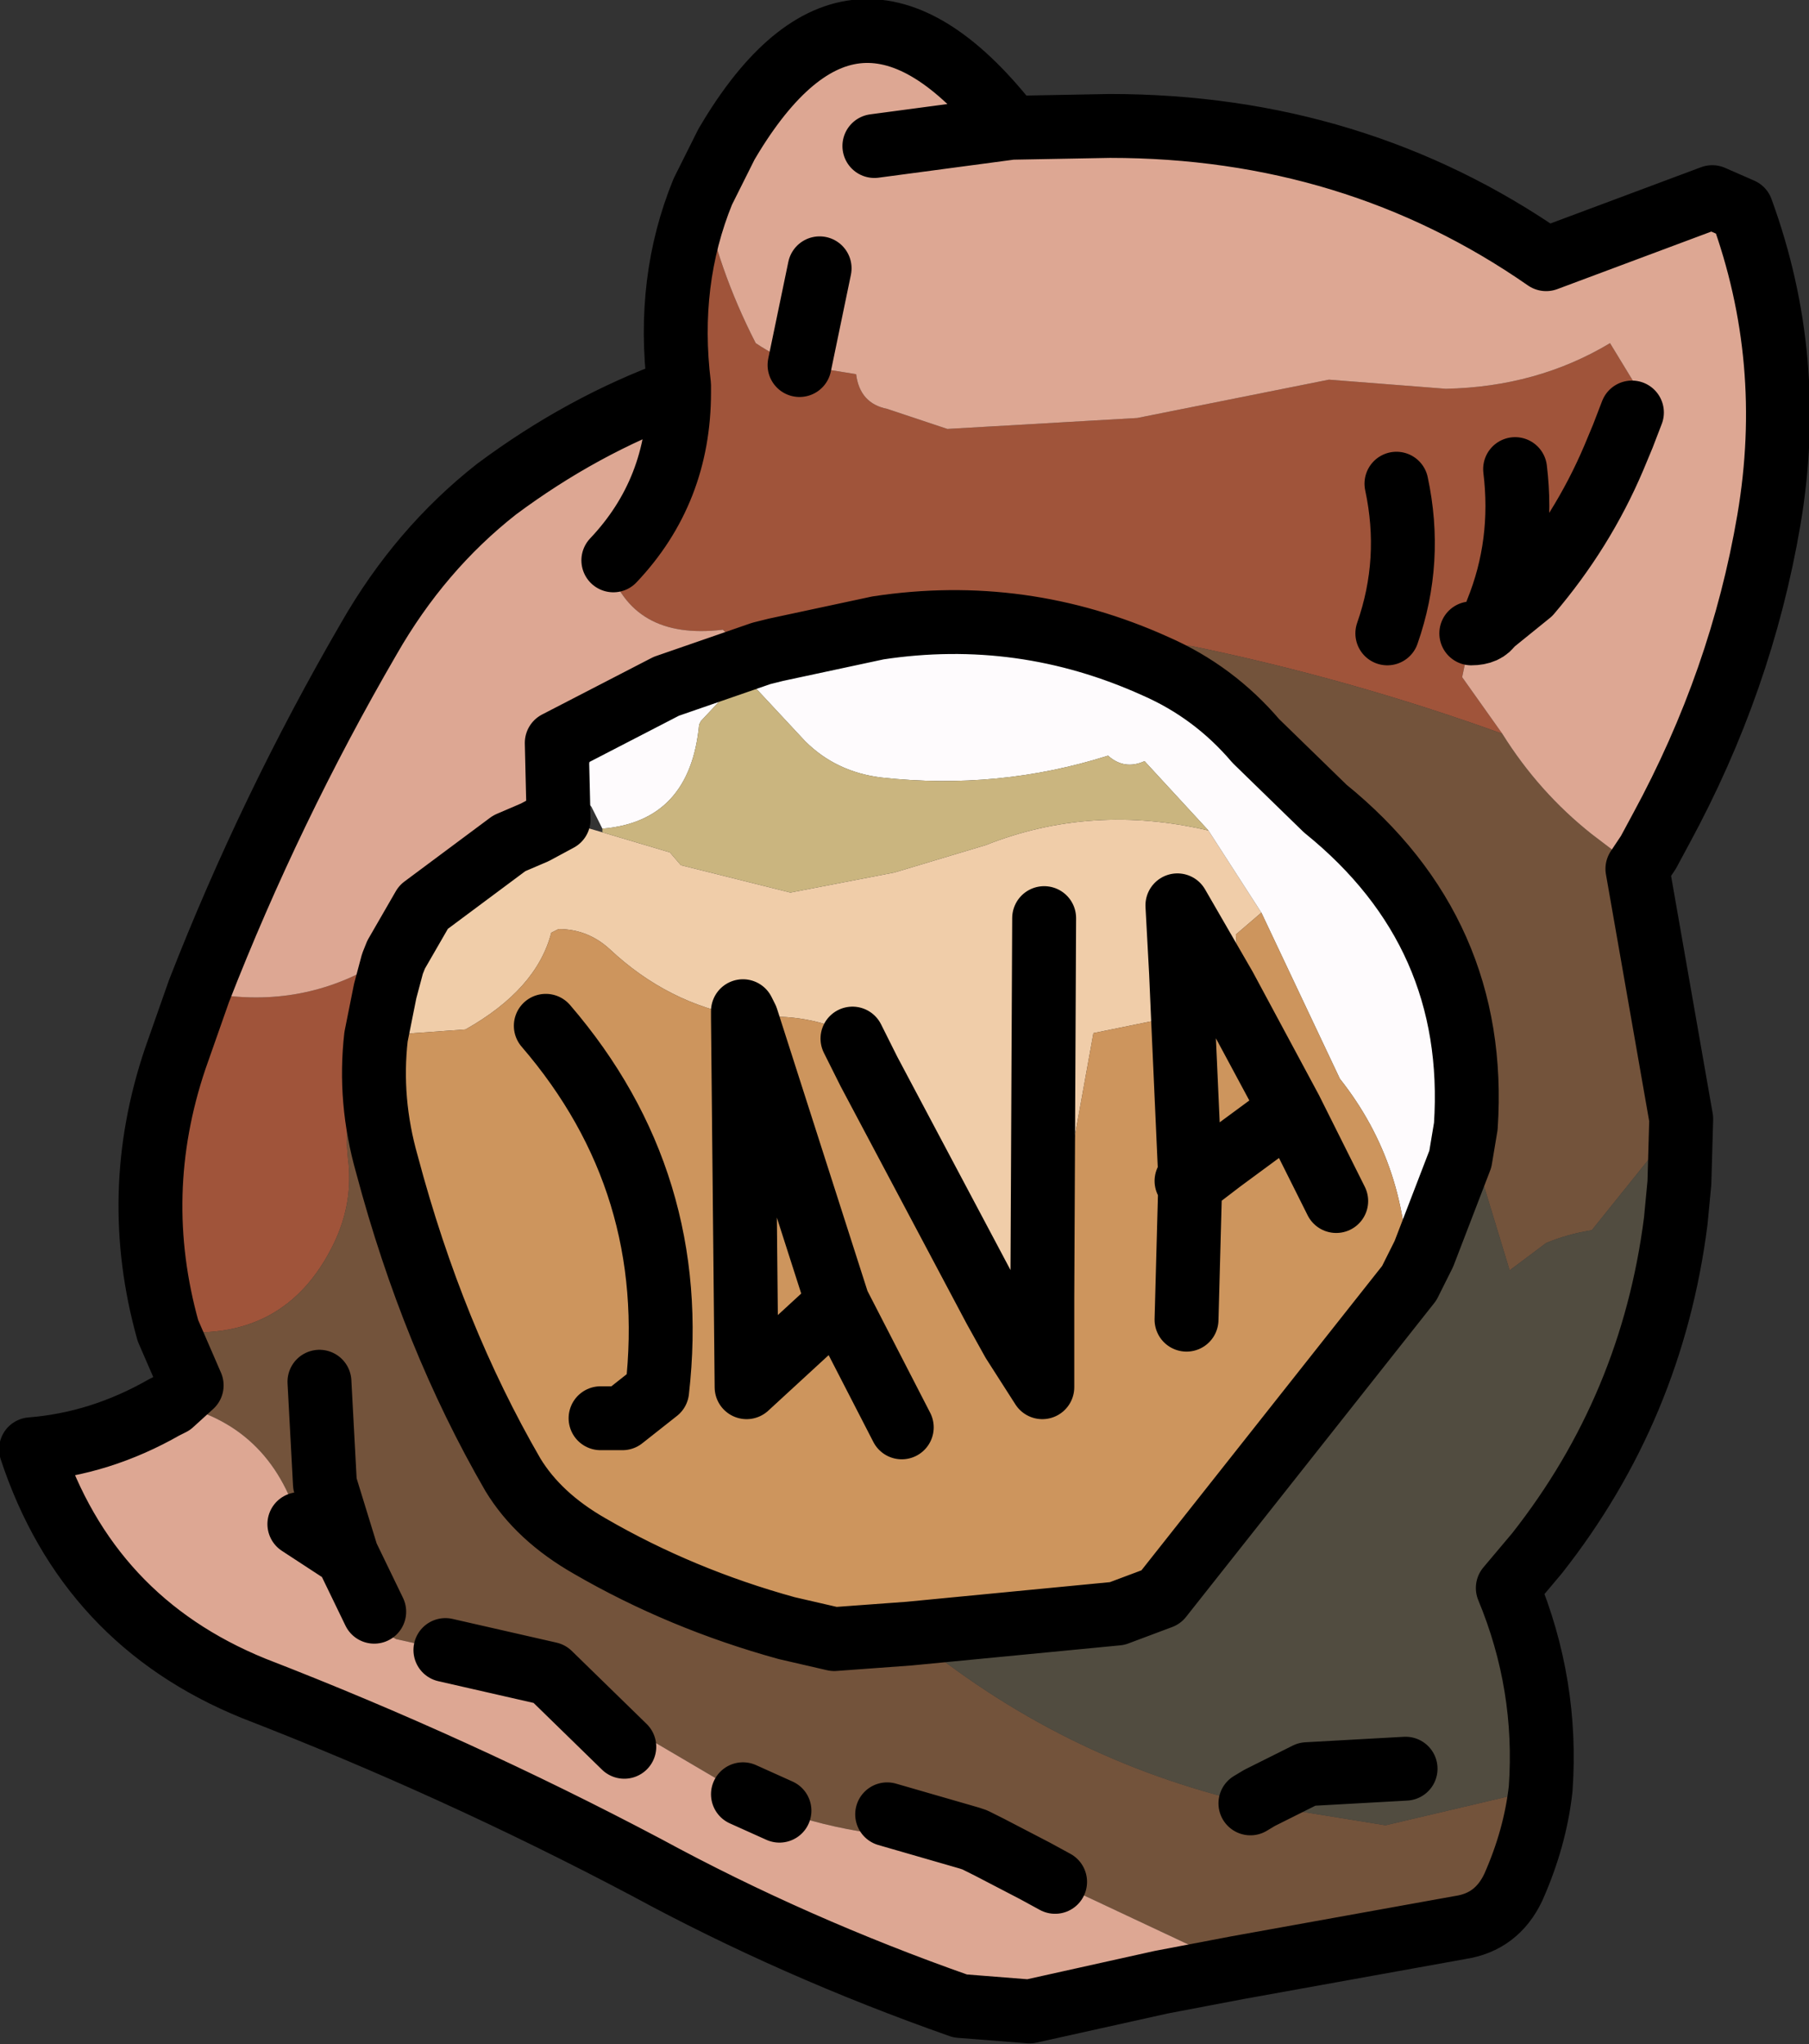 <?xml version="1.0" encoding="UTF-8" standalone="no"?>
<svg xmlns:ffdec="https://www.free-decompiler.com/flash" xmlns:xlink="http://www.w3.org/1999/xlink" ffdec:objectType="shape" height="56.0px" width="49.55px" xmlns="http://www.w3.org/2000/svg">
  <rect width="100%" height="100%" fill="#333333" stroke="none"/>
  <g transform="matrix(1.0, 0.0, 0.0, 1.0, 24.75, 28.0)">
    <path d="M17.15 -11.75 L16.1 -10.9 Q15.95 -10.65 15.55 -10.65 L16.25 -11.25 17.15 -11.75 M-6.2 -17.3 L-6.15 -17.35 -6.15 -17.4 Q-5.45 -15.75 -6.8 -13.85 L-7.95 -12.65 Q-6.15 -14.55 -6.15 -17.25 L-6.15 -17.35 -6.15 -17.25 -6.2 -17.3 M1.8 22.35 L1.9 22.35 1.95 22.4 1.8 22.35 M2.35 22.6 L2.55 22.65 2.7 22.75 3.6 23.25 2.35 22.6" fill="#dbb8af" fill-rule="evenodd" stroke="none"/>
    <path d="M19.95 -16.7 L19.7 -16.05 19.45 -15.45 Q18.6 -13.45 17.15 -11.75 L16.25 -11.25 15.55 -10.65 15.3 -9.45 16.4 -7.9 Q12.25 -9.4 7.9 -10.3 L-0.5 -11.0 -0.7 -10.8 -3.5 -10.2 -3.9 -10.1 -3.55 -10.55 -4.6 -10.4 -4.95 -10.75 Q-7.45 -10.45 -8.1 -12.55 L-7.95 -12.65 -6.8 -13.85 Q-5.45 -15.75 -6.15 -17.4 L-6.15 -17.45 Q-6.5 -20.3 -5.5 -22.75 -5.1 -20.65 -4.05 -18.6 -3.45 -18.2 -2.85 -18.0 L-1.3 -17.75 Q-1.2 -16.95 -0.45 -16.8 L1.2 -16.25 6.4 -16.55 11.65 -17.6 14.85 -17.35 Q17.35 -17.4 19.35 -18.6 L20.05 -17.45 19.95 -16.7 M16.75 -15.15 Q17.0 -13.1 16.25 -11.25 17.0 -13.1 16.75 -15.15 M-20.15 8.45 Q-21.2 4.7 -19.95 1.0 L-19.3 -0.85 Q-16.75 -0.3 -14.6 -1.5 L-13.9 -1.85 -14.0 -1.6 -14.2 -0.85 Q-15.5 1.45 -15.2 3.9 -15.1 5.0 -15.6 6.05 -16.95 8.85 -20.15 8.45 M13.5 -14.75 Q13.95 -12.65 13.25 -10.65 13.95 -12.65 13.5 -14.75" fill="#a0543a" fill-rule="evenodd" stroke="none"/>
    <path d="M-8.25 -5.2 L-6.4 -4.65 -6.1 -4.3 -3.1 -3.55 -0.25 -4.1 2.25 -4.85 Q5.15 -6.0 8.35 -5.25 L9.8 -3.0 9.1 -2.4 Q9.2 -1.5 8.8 -0.95 L7.5 -3.2 7.6 -1.35 7.65 -0.2 5.2 0.3 3.8 8.05 3.8 7.55 3.4 7.95 2.5 7.85 -0.95 1.35 2.5 7.85 3.0 8.75 2.55 8.8 2.15 8.45 2.1 7.6 -0.95 1.35 -1.4 0.45 -1.5 0.3 Q-2.8 -0.3 -4.3 -0.1 L-4.4 -0.3 -4.4 -0.15 Q-6.45 -0.5 -8.05 -2.0 -8.65 -2.55 -9.45 -2.55 L-9.65 -2.45 Q-10.05 -0.9 -12.0 0.2 L-13.4 0.3 -14.45 0.4 -14.2 -0.85 -14.0 -1.6 -10.8 -4.9 -10.1 -5.2 -9.45 -5.55 -8.25 -5.2 M3.85 -2.85 L3.8 7.55 3.85 -2.85" fill="#f0cda9" fill-rule="evenodd" stroke="none"/>
    <path d="M16.4 -7.9 Q17.4 -6.3 18.85 -5.15 L20.1 -4.2 21.3 2.65 18.85 5.7 Q18.2 5.8 17.6 6.05 L16.6 6.8 15.4 2.85 Q15.75 -2.45 11.55 -5.85 L9.65 -7.7 Q8.5 -9.05 6.9 -9.75 3.25 -11.4 -0.7 -10.8 L-0.5 -11.0 7.9 -10.3 Q12.25 -9.4 16.4 -7.9 M17.45 21.0 Q17.3 22.35 16.7 23.7 16.25 24.65 15.25 24.8 L9.15 25.9 4.15 23.55 3.6 23.25 2.7 22.75 2.55 22.65 2.35 22.6 1.95 22.4 1.9 22.35 1.8 22.35 Q-1.0 22.45 -3.4 21.6 L-4.4 21.15 -6.95 19.65 -7.15 19.15 -9.7 17.85 -12.55 17.2 -13.9 16.9 Q-14.5 16.6 -14.5 16.15 L-15.25 14.6 -16.55 13.75 Q-17.35 11.0 -20.05 10.45 L-19.5 9.95 -20.15 8.45 Q-16.95 8.85 -15.6 6.05 -15.1 5.0 -15.2 3.9 -15.5 1.45 -14.2 -0.85 L-14.45 0.4 Q-14.65 2.15 -14.15 3.9 -12.9 8.6 -10.7 12.4 -10.0 13.55 -8.6 14.35 -6.1 15.8 -3.2 16.6 L-1.9 16.9 0.15 16.75 Q4.3 20.2 9.5 21.4 L9.75 21.25 9.5 21.4 13.2 22.0 17.45 21.0 M-16.0 9.85 L-15.85 12.65 -15.25 14.6 -15.85 12.65 -16.0 9.85 M-0.45 21.7 L1.8 22.35 -0.45 21.7" fill="#73533b" fill-rule="evenodd" stroke="none"/>
    <path d="M6.6 -7.15 Q6.05 -6.9 5.6 -7.3 2.6 -6.35 -0.6 -6.7 -1.85 -6.85 -2.7 -7.7 L-4.05 -9.15 -4.05 -9.45 -4.0 -9.8 -3.65 -9.9 -3.5 -10.2 -0.7 -10.8 Q3.25 -11.4 6.9 -9.75 8.5 -9.05 9.65 -7.7 L11.55 -5.85 Q15.75 -2.45 15.4 2.85 L15.3 3.45 15.25 3.75 14.25 6.35 14.1 6.65 13.8 7.15 Q13.85 3.95 11.95 1.55 L9.8 -3.0 8.35 -5.25 6.6 -7.15 6.75 -7.2 6.6 -7.15 M-4.05 -9.85 L-5.55 -8.25 -5.6 -8.15 Q-5.85 -5.5 -8.25 -5.3 L-8.55 -5.9 -8.85 -6.25 -8.5 -7.5 -7.85 -8.3 -6.5 -9.2 -3.9 -10.1 -4.05 -9.85" fill="#fefbfd" fill-rule="evenodd" stroke="none"/>
    <path d="M-4.0 -9.8 L-4.05 -9.45 -4.05 -9.15 -2.7 -7.7 Q-1.85 -6.85 -0.6 -6.7 2.6 -6.35 5.6 -7.3 6.05 -6.9 6.6 -7.15 L8.35 -5.25 Q5.15 -6.0 2.25 -4.85 L-0.25 -4.1 -3.1 -3.55 -6.1 -4.3 -6.4 -4.65 -8.25 -5.2 -8.25 -5.3 Q-5.85 -5.5 -5.6 -8.15 L-5.55 -8.25 -4.05 -9.85 -4.0 -9.8" fill="#cab57f" fill-rule="evenodd" stroke="none"/>
    <path d="M-4.6 -10.4 L-3.55 -10.55 -3.9 -10.1 -6.5 -9.2 Q-5.75 -10.15 -4.6 -10.4" fill="#ddddc0" fill-rule="evenodd" stroke="none"/>
    <path d="M7.65 -0.2 L7.6 -1.35 7.5 -3.2 8.8 -0.95 Q9.2 -1.5 9.1 -2.4 L9.8 -3.0 11.95 1.55 Q13.85 3.95 13.8 7.15 L13.85 7.15 7.05 15.75 5.85 16.2 0.15 16.75 -1.9 16.9 -3.2 16.6 Q-6.1 15.8 -8.6 14.35 -10.0 13.55 -10.7 12.4 -12.9 8.6 -14.15 3.9 -14.65 2.15 -14.45 0.4 L-13.4 0.3 -12.0 0.2 Q-10.05 -0.9 -9.65 -2.45 L-9.45 -2.55 Q-8.65 -2.55 -8.05 -2.0 -6.45 -0.5 -4.4 -0.15 L-4.4 -0.1 -4.3 -0.1 Q-2.8 -0.3 -1.5 0.3 L-1.4 0.45 -0.95 1.35 2.1 7.6 2.15 8.45 2.55 8.8 3.0 8.75 3.8 10.0 3.8 8.05 5.2 0.3 7.65 -0.2 7.85 4.25 7.65 -0.2 M-4.4 -0.1 L-4.3 10.0 -1.8 7.7 -4.3 -0.1 -1.8 7.7 -0.05 11.1 -1.8 7.7 -4.3 10.0 -4.4 -0.1 M-9.8 0.1 Q-6.1 4.4 -6.75 10.1 L-7.7 10.85 -8.3 10.85 -7.7 10.85 -6.75 10.1 Q-6.1 4.4 -9.8 0.1 M11.85 4.9 L10.6 2.4 8.8 -0.95 10.6 2.4 11.85 4.9 M7.85 4.25 L7.75 4.35 7.85 4.45 8.7 3.8 7.85 4.25 M7.75 8.15 L7.85 4.45 7.75 8.15 M10.6 2.4 L8.7 3.8 10.6 2.4" fill="#cd955d" fill-rule="evenodd" stroke="none"/>
    <path d="M21.3 2.65 L21.25 4.4 21.15 5.45 Q20.5 10.55 17.35 14.55 L16.55 15.5 Q17.65 18.15 17.45 21.0 L13.2 22.0 9.5 21.4 Q4.3 20.2 0.15 16.75 L5.85 16.2 7.05 15.75 13.85 7.15 14.1 6.65 14.25 6.35 15.25 3.75 15.3 3.45 15.4 2.85 16.6 6.8 17.6 6.05 Q18.2 5.8 18.85 5.7 L21.3 2.65 M9.75 21.25 L9.5 21.4 9.75 21.25 9.85 21.2 11.05 20.6 13.75 20.45 11.05 20.6 9.85 21.2 9.75 21.25" fill="#514c40" fill-rule="evenodd" stroke="none"/>
    <path d="M17.15 -11.75 Q18.6 -13.45 19.45 -15.45 L19.7 -16.05 19.95 -16.7 20.05 -17.45 19.35 -18.6 Q17.35 -17.4 14.85 -17.35 L11.65 -17.6 6.4 -16.55 1.2 -16.25 -0.45 -16.8 Q-1.2 -16.95 -1.3 -17.75 L-2.85 -18.0 -2.3 -20.65 -2.85 -18.0 Q-3.45 -18.2 -4.05 -18.6 -5.1 -20.65 -5.5 -22.75 L-4.85 -24.05 -4.7 -24.3 Q-1.25 -29.9 2.95 -24.5 L5.65 -24.55 Q12.35 -24.55 17.6 -20.9 L22.15 -22.6 22.95 -22.25 Q24.45 -18.15 23.7 -13.75 22.95 -9.35 20.75 -5.3 L20.4 -4.65 20.1 -4.2 18.85 -5.15 Q17.4 -6.3 16.4 -7.9 L15.3 -9.45 15.55 -10.65 Q15.95 -10.65 16.1 -10.9 L17.15 -11.75 M-0.8 -24.0 L2.95 -24.5 -0.8 -24.0 M9.15 25.9 L7.05 26.3 3.45 27.1 1.55 26.95 Q-3.0 25.35 -7.05 23.15 -12.25 20.4 -17.8 18.25 -22.35 16.4 -23.9 11.7 -22.0 11.55 -20.25 10.55 L-20.05 10.45 Q-17.35 11.0 -16.55 13.75 L-15.65 15.15 -14.5 16.15 Q-14.5 16.6 -13.9 16.9 L-12.55 17.2 -9.7 17.85 -7.15 19.15 -6.95 19.65 -4.4 21.15 -3.4 21.6 Q-1.0 22.45 1.8 22.35 L1.95 22.4 2.35 22.6 3.6 23.25 4.15 23.55 9.15 25.9 M-19.3 -0.85 Q-17.35 -5.85 -14.65 -10.5 -13.25 -12.95 -11.15 -14.6 -8.8 -16.35 -6.2 -17.3 L-6.15 -17.25 Q-6.15 -14.55 -7.95 -12.65 L-8.1 -12.55 Q-7.45 -10.45 -4.95 -10.75 L-4.6 -10.4 Q-5.75 -10.15 -6.5 -9.2 L-9.5 -7.65 -9.45 -5.55 -10.1 -5.2 -10.8 -4.9 -13.15 -3.15 -13.9 -1.85 -14.6 -1.5 Q-16.75 -0.3 -19.3 -0.85 M-7.65 19.85 L-9.7 17.85 -7.65 19.85" fill="#dda793" fill-rule="evenodd" stroke="none"/>
    <path d="M19.95 -16.7 L19.7 -16.05 19.45 -15.45 Q18.6 -13.45 17.15 -11.75 L16.1 -10.9 Q15.95 -10.65 15.55 -10.65 M20.1 -4.2 L20.4 -4.65 20.75 -5.3 Q22.95 -9.35 23.7 -13.75 24.45 -18.15 22.95 -22.25 L22.15 -22.6 17.6 -20.9 Q12.35 -24.55 5.65 -24.55 L2.95 -24.5 -0.8 -24.0 M15.4 2.85 Q15.75 -2.45 11.55 -5.85 L9.65 -7.7 Q8.5 -9.05 6.9 -9.75 3.25 -11.4 -0.7 -10.8 L-3.5 -10.2 -3.9 -10.1 -6.5 -9.2 -9.5 -7.65 -9.45 -5.55 -10.1 -5.2 -10.8 -4.9 -13.15 -3.15 -13.9 -1.85 -14.0 -1.6 -14.2 -0.85 -14.45 0.4 Q-14.65 2.15 -14.15 3.9 -12.9 8.6 -10.7 12.4 -10.0 13.55 -8.6 14.35 -6.1 15.8 -3.2 16.6 L-1.9 16.9 0.15 16.75 5.85 16.2 7.05 15.75 13.85 7.15 14.1 6.65 14.25 6.35 15.25 3.75 15.3 3.45 15.4 2.85 M7.65 -0.2 L7.6 -1.35 7.5 -3.2 8.8 -0.95 10.6 2.4 11.85 4.9 M17.15 -11.75 L16.25 -11.25 Q17.0 -13.1 16.75 -15.15 M20.1 -4.2 L21.3 2.65 21.25 4.4 21.15 5.45 Q20.5 10.55 17.35 14.55 L16.55 15.5 Q17.65 18.15 17.45 21.0 17.3 22.35 16.7 23.7 16.25 24.65 15.25 24.8 L9.15 25.9 7.05 26.3 3.45 27.1 1.55 26.95 Q-3.0 25.35 -7.05 23.15 -12.25 20.4 -17.8 18.25 -22.35 16.4 -23.9 11.7 -22.0 11.55 -20.25 10.55 L-20.05 10.45 -19.5 9.95 -20.15 8.45 Q-21.2 4.7 -19.95 1.0 L-19.3 -0.85 Q-17.35 -5.85 -14.65 -10.5 -13.25 -12.95 -11.15 -14.6 -8.8 -16.35 -6.2 -17.3 L-6.15 -17.35 -6.15 -17.4 -6.15 -17.45 Q-6.5 -20.3 -5.5 -22.75 L-4.85 -24.05 -4.7 -24.3 Q-1.25 -29.9 2.95 -24.5 M13.25 -10.65 Q13.95 -12.65 13.5 -14.75 M-6.15 -17.25 L-6.15 -17.35 M-6.15 -17.25 Q-6.15 -14.55 -7.95 -12.65 M-2.85 -18.0 L-2.3 -20.65 M-4.4 -0.15 L-4.4 -0.3 -4.3 -0.1 -1.8 7.7 -0.05 11.1 M-1.4 0.45 L-0.95 1.35 2.5 7.85 3.0 8.75 3.8 10.0 3.8 8.05 3.8 7.55 3.85 -2.85 M-4.4 -0.1 L-4.4 -0.15 M-8.3 10.85 L-7.7 10.85 -6.75 10.1 Q-6.1 4.4 -9.8 0.1 M-1.8 7.7 L-4.3 10.0 -4.4 -0.1 M-16.55 13.75 L-15.25 14.6 -15.85 12.65 -16.0 9.85 M-12.55 17.2 L-9.7 17.85 -7.65 19.85 M-4.4 21.15 L-3.4 21.6 M1.8 22.35 L-0.45 21.7 M-15.25 14.6 L-14.5 16.15 M9.75 21.25 L9.85 21.2 11.05 20.6 13.75 20.45 M7.85 4.45 L7.85 4.25 7.75 4.35 7.85 4.45 8.7 3.8 7.85 4.25 7.65 -0.2 M7.85 4.45 L7.75 8.15 M1.8 22.35 L1.95 22.4 2.35 22.6 3.6 23.25 4.15 23.55 M9.5 21.4 L9.75 21.25 M8.7 3.8 L10.6 2.4" fill="none" stroke="#000000" stroke-linecap="round" stroke-linejoin="round" stroke-width="1.75"/>
  </g>
</svg>
